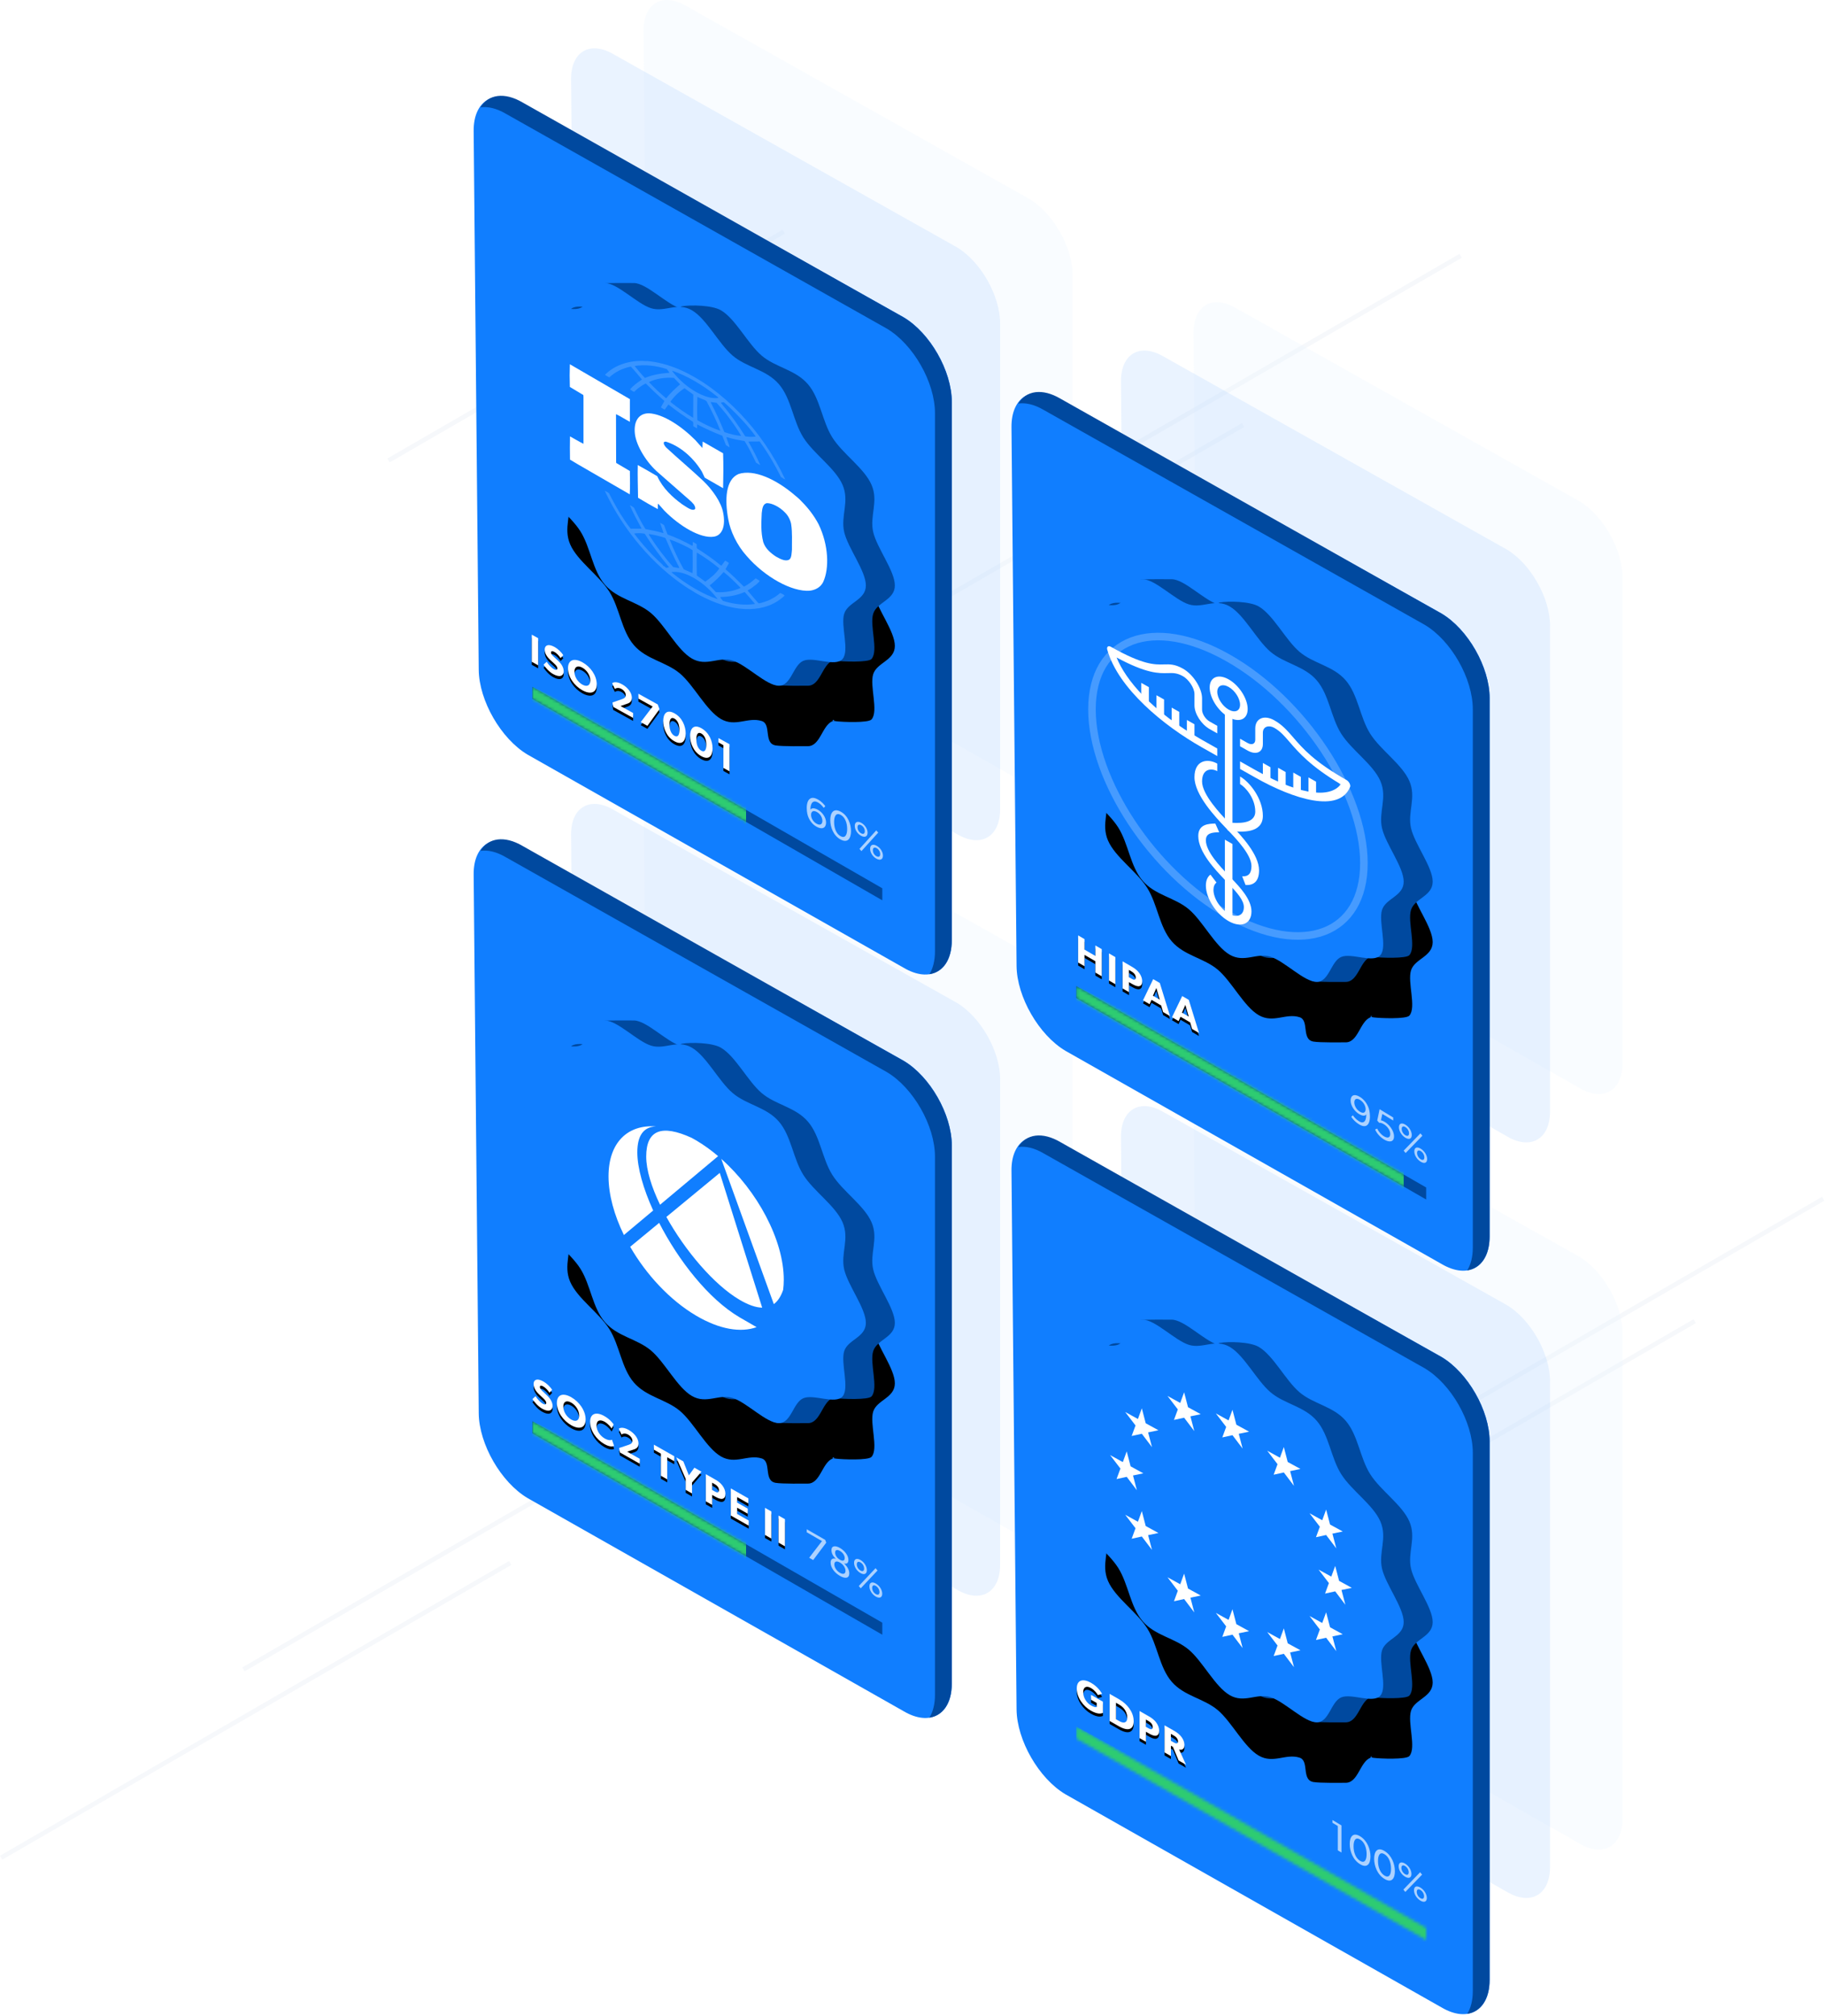 <?xml version="1.0" encoding="UTF-8"?>
<svg width="604px" height="667px" viewBox="0 0 604 667" version="1.1" xmlns="http://www.w3.org/2000/svg" xmlns:xlink="http://www.w3.org/1999/xlink">
    <!-- Generator: Sketch 52.2 (67145) - http://www.bohemiancoding.com/sketch -->
    <title>Group 15</title>
    <desc>Created with Sketch.</desc>
    <defs>
        <path d="M30.632,198.063 L30.632,207.033 L28.526,205.805 L28.526,202.048 L24.925,199.948 L24.925,203.705 L22.819,202.478 L22.819,193.508 L24.925,194.735 L24.925,198.206 L28.526,200.306 L28.526,196.835 L30.632,198.063 Z M35.134,200.688 L35.134,209.658 L33.028,208.43 L33.028,199.46 L35.134,200.688 Z M44.018,208.688 C44.018,209.65 43.68,210.142 43.082,210.3 C42.484,210.446 41.665,210.15 40.742,209.612 L39.637,208.968 L39.637,212.283 L37.531,211.055 L37.531,202.085 L40.742,203.957 C41.665,204.495 42.484,205.155 43.082,205.997 C43.68,206.84 44.018,207.726 44.018,208.688 Z M41.886,207.445 C41.886,206.99 41.704,206.572 41.457,206.246 C41.197,205.912 40.898,205.673 40.443,205.408 L39.624,204.93 L39.624,207.335 L40.443,207.813 C40.898,208.078 41.197,208.187 41.457,208.157 C41.704,208.119 41.886,207.9 41.886,207.445 Z M49.846,209.252 L53.226,220.206 L50.938,218.872 L50.301,216.693 L47.103,214.829 L46.466,216.264 L44.282,214.991 L47.662,207.979 L49.846,209.252 Z M47.584,213.471 L49.82,214.775 L48.702,210.899 L47.584,213.471 Z M59.444,214.848 L62.824,225.802 L60.536,224.468 L59.899,222.29 L56.701,220.425 L56.064,221.861 L53.88,220.587 L57.26,213.575 L59.444,214.848 Z M57.182,219.067 L59.418,220.371 L58.3,216.495 L57.182,219.067 Z" id="path-1"></path>
        <filter x="-8.7%" y="-7.7%" width="117.5%" height="121.7%" filterUnits="objectBoundingBox" id="filter-2">
            <feOffset dx="0" dy="1" in="SourceAlpha" result="shadowOffsetOuter1"></feOffset>
            <feGaussianBlur stdDeviation="1" in="shadowOffsetOuter1" result="shadowBlurOuter1"></feGaussianBlur>
            <feColorMatrix values="0 0 0 0 0   0 0 0 0 0   0 0 0 0 0  0 0 0 0.122 0" type="matrix" in="shadowBlurOuter1"></feColorMatrix>
        </filter>
        <path d="M67.181,9.434 C72.019,12.245 76.095,20.551 80.689,24.452 C85.322,28.384 91.818,29.063 95.972,33.875 C100.092,38.647 100.666,46.147 104.088,51.558 C107.509,56.969 114.671,61.703 117.049,67.206 C119.447,72.755 116.355,77.459 117.597,82.816 C118.828,88.128 124.764,95.654 124.764,100.496 C124.764,105.338 118.828,105.968 117.597,109.851 C116.355,113.765 119.447,122.061 117.049,124.825 C115.998,126.036 107.431,125.698 105.247,125.418 C102.49,125.064 105.997,124.616 104.088,125.418 C100.666,126.854 100.092,133.687 95.972,133.674 C94.805,133.671 87.461,133.796 85.287,133.42 C81.225,132.716 84.021,126.388 80.689,125.346 C76.095,123.91 72.019,127.483 67.181,124.672 C62.342,121.862 58.266,113.556 53.672,109.655 C49.039,105.723 42.543,105.044 38.389,100.232 C34.27,95.46 33.695,87.96 30.273,82.549 C26.852,77.138 19.69,72.404 17.312,66.901 C14.914,61.352 18.006,56.648 16.764,51.291 C15.533,45.979 9.597,38.453 9.597,33.611 C9.597,28.769 15.533,28.138 16.764,24.256 C18.006,20.342 14.914,12.046 17.312,9.282 C19.69,6.541 26.852,10.126 30.273,8.689 C32.71,7.666 25.769,1.712 28.148,0.559 C29.978,0.347 37.203,0.429 38.389,0.433 C42.543,0.445 49.039,7.312 53.672,8.761 C55.452,9.317 52.754,8.387 54.453,8.102 C57.139,7.652 64.217,7.713 67.181,9.434 Z" id="path-3"></path>
        <filter x="-58.2%" y="-35.3%" width="216.4%" height="200.5%" filterUnits="objectBoundingBox" id="filter-4">
            <feOffset dx="0" dy="20" in="SourceAlpha" result="shadowOffsetOuter1"></feOffset>
            <feGaussianBlur stdDeviation="19" in="shadowOffsetOuter1" result="shadowBlurOuter1"></feGaussianBlur>
            <feColorMatrix values="0 0 0 0 0   0 0 0 0 0   0 0 0 0 0  0 0 0 0.252 0" type="matrix" in="shadowBlurOuter1"></feColorMatrix>
        </filter>
        <path d="M57.583,9.434 C62.422,12.245 66.498,20.551 71.092,24.452 C75.725,28.384 82.221,29.063 86.375,33.875 C90.494,38.647 91.069,46.147 94.49,51.558 C97.912,56.969 105.074,61.703 107.452,67.206 C109.85,72.755 106.758,77.459 107.999,82.816 C109.231,88.128 115.167,95.654 115.167,100.496 C115.167,105.338 109.231,105.968 107.999,109.851 C106.758,113.765 109.85,122.061 107.452,124.825 C105.074,127.566 97.912,123.981 94.49,125.418 C91.069,126.854 90.494,133.687 86.375,133.674 C82.221,133.661 75.725,126.795 71.092,125.346 C66.498,123.91 62.422,127.483 57.583,124.672 C52.744,121.862 48.669,113.556 44.074,109.655 C39.442,105.723 32.946,105.044 28.792,100.232 C24.672,95.46 24.098,87.96 20.676,82.549 C17.255,77.138 10.093,72.404 7.715,66.901 C5.317,61.352 8.409,56.648 7.167,51.291 C5.936,45.979 0,38.453 0,33.611 C0,28.769 5.936,28.138 7.167,24.256 C8.409,20.342 5.317,12.046 7.715,9.282 C10.093,6.541 17.255,10.126 20.676,8.689 C24.098,7.253 24.672,0.42 28.792,0.433 C32.946,0.445 39.441,7.312 44.074,8.761 C48.669,10.197 52.744,6.624 57.583,9.434 Z" id="path-5"></path>
        <polygon id="path-7" points="0.191 0.266 116 66.913 116 70.896 0.191 4.241"></polygon>
        <path d="M31.022,197.058 L31.022,200.776 C30.567,200.918 29.501,201.439 27.031,200.024 C24.548,198.602 22.364,195.713 22.364,192.723 C22.364,189.733 24.548,189.359 27.057,190.796 C29.436,192.158 30.463,193.994 30.749,194.47 L29.358,194.883 C28.981,194.251 28.279,193.238 27.057,192.538 C25.614,191.712 24.496,192.124 24.496,193.944 C24.496,195.764 25.64,197.472 27.096,198.306 C28.552,199.14 28.968,198.806 28.968,198.806 L28.968,197.48 L27.083,196.401 L27.083,194.802 L31.022,197.058 Z M41.205,203.513 C41.205,205.255 40.503,205.893 39.749,206.098 C39.008,206.298 37.851,206.077 36.291,205.184 L33.249,203.442 L33.249,194.472 L36.291,196.214 C37.851,197.107 39.008,198.212 39.749,199.273 C40.503,200.329 41.205,201.771 41.205,203.513 Z M39.073,202.292 C39.073,201.187 38.657,200.312 38.28,199.732 C37.903,199.165 37.279,198.522 36.408,198.023 L35.342,197.413 L35.342,202.86 L36.408,203.47 C37.279,203.969 37.903,204.04 38.28,203.892 C38.657,203.757 39.073,203.397 39.073,202.292 Z M49.634,206.676 C49.634,207.638 49.296,208.133 48.698,208.298 C48.1,208.449 47.281,208.162 46.358,207.634 L45.253,207.001 L45.253,210.316 L43.147,209.11 L43.147,200.14 L46.358,201.979 C47.281,202.507 48.1,203.158 48.698,203.995 C49.296,204.831 49.634,205.714 49.634,206.676 Z M47.502,205.455 C47.502,205 47.32,204.584 47.073,204.26 C46.813,203.929 46.514,203.693 46.059,203.432 L45.24,202.963 L45.24,205.368 L46.059,205.837 C46.514,206.098 46.813,206.204 47.073,206.171 C47.32,206.131 47.502,205.91 47.502,205.455 Z M56.242,212.904 L58.517,217.912 L56.073,216.512 L54.188,212.001 L53.525,211.621 L53.525,215.053 L51.419,213.847 L51.419,204.877 L54.643,206.723 C55.644,207.297 56.424,207.951 57.009,208.715 C57.607,209.5 57.997,210.438 57.997,211.335 C57.997,213.038 56.905,213.076 56.242,212.904 Z M55.878,210.2 C55.878,209.745 55.696,209.38 55.423,209.029 C55.163,208.685 54.825,208.453 54.344,208.177 L53.512,207.701 L53.512,210.002 L54.344,210.478 C54.825,210.754 55.163,210.895 55.423,210.849 C55.696,210.81 55.878,210.668 55.878,210.2 Z" id="path-9"></path>
        <filter x="-9.7%" y="-9.0%" width="119.4%" height="125.1%" filterUnits="objectBoundingBox" id="filter-10">
            <feOffset dx="0" dy="1" in="SourceAlpha" result="shadowOffsetOuter1"></feOffset>
            <feGaussianBlur stdDeviation="1" in="shadowOffsetOuter1" result="shadowBlurOuter1"></feGaussianBlur>
            <feColorMatrix values="0 0 0 0 0   0 0 0 0 0   0 0 0 0 0  0 0 0 0.122 0" type="matrix" in="shadowBlurOuter1"></feColorMatrix>
        </filter>
        <path d="M67.181,9.434 C72.019,12.245 76.095,20.551 80.689,24.452 C85.322,28.384 91.818,29.063 95.972,33.875 C100.092,38.647 100.666,46.147 104.088,51.558 C107.509,56.969 114.671,61.703 117.049,67.206 C119.447,72.755 116.355,77.459 117.597,82.816 C118.828,88.128 124.764,95.654 124.764,100.496 C124.764,105.338 118.828,105.968 117.597,109.851 C116.355,113.765 119.447,122.061 117.049,124.825 C115.998,126.036 107.431,125.698 105.247,125.418 C102.49,125.064 105.997,124.616 104.088,125.418 C100.666,126.854 100.092,133.687 95.972,133.674 C94.805,133.671 87.461,133.796 85.287,133.42 C81.225,132.716 84.021,126.388 80.689,125.346 C76.095,123.91 72.019,127.483 67.181,124.672 C62.342,121.862 58.266,113.556 53.672,109.655 C49.039,105.723 42.543,105.044 38.389,100.232 C34.27,95.46 33.695,87.96 30.273,82.549 C26.852,77.138 19.69,72.404 17.312,66.901 C14.914,61.352 18.006,56.648 16.764,51.291 C15.533,45.979 9.597,38.453 9.597,33.611 C9.597,28.769 15.533,28.138 16.764,24.256 C18.006,20.342 14.914,12.046 17.312,9.282 C19.69,6.541 26.852,10.126 30.273,8.689 C32.71,7.666 25.769,1.712 28.148,0.559 C29.978,0.347 37.203,0.429 38.389,0.433 C42.543,0.445 49.039,7.312 53.672,8.761 C55.452,9.317 52.754,8.387 54.453,8.102 C57.139,7.652 64.217,7.713 67.181,9.434 Z" id="path-11"></path>
        <filter x="-58.2%" y="-35.3%" width="216.4%" height="200.5%" filterUnits="objectBoundingBox" id="filter-12">
            <feOffset dx="0" dy="20" in="SourceAlpha" result="shadowOffsetOuter1"></feOffset>
            <feGaussianBlur stdDeviation="19" in="shadowOffsetOuter1" result="shadowBlurOuter1"></feGaussianBlur>
            <feColorMatrix values="0 0 0 0 0   0 0 0 0 0   0 0 0 0 0  0 0 0 0.252 0" type="matrix" in="shadowBlurOuter1"></feColorMatrix>
        </filter>
        <path d="M57.583,9.434 C62.422,12.245 66.498,20.551 71.092,24.452 C75.725,28.384 82.221,29.063 86.375,33.875 C90.494,38.647 91.069,46.147 94.49,51.558 C97.912,56.969 105.074,61.703 107.452,67.206 C109.85,72.755 106.758,77.459 107.999,82.816 C109.231,88.128 115.167,95.654 115.167,100.496 C115.167,105.338 109.231,105.968 107.999,109.851 C106.758,113.765 109.85,122.061 107.452,124.825 C105.074,127.566 97.912,123.981 94.49,125.418 C91.069,126.854 90.494,133.687 86.375,133.674 C82.221,133.661 75.725,126.795 71.092,125.346 C66.498,123.91 62.422,127.483 57.583,124.672 C52.744,121.862 48.669,113.556 44.074,109.655 C39.442,105.723 32.946,105.044 28.792,100.232 C24.672,95.46 24.098,87.96 20.676,82.549 C17.255,77.138 10.093,72.404 7.715,66.901 C5.317,61.352 8.409,56.648 7.167,51.291 C5.936,45.979 0,38.453 0,33.611 C0,28.769 5.936,28.138 7.167,24.256 C8.409,20.342 5.317,12.046 7.715,9.282 C10.093,6.541 17.255,10.126 20.676,8.689 C24.098,7.253 24.672,0.42 28.792,0.433 C32.946,0.445 39.441,7.312 44.074,8.761 C48.669,10.197 52.744,6.624 57.583,9.434 Z" id="path-13"></path>
        <polygon id="path-15" points="0.191 0.266 116 66.913 116 70.896 0.191 4.241"></polygon>
        <polygon id="path-17" points="3.18463493e-12 1.11581546e-17 115.809 66.647 115.809 70.631 3.18463493e-12 3.975"></polygon>
        <path d="M22.106,195.166 L22.106,204.136 L20,202.97 L20,194 L22.106,195.166 Z M30.56,206.089 C30.56,206.947 30.157,207.504 29.507,207.651 C28.87,207.805 28.038,207.578 27.076,207.045 C25.776,206.325 24.619,205.009 23.891,203.929 L24.931,202.971 C25.581,204.007 26.582,205.017 27.271,205.398 C27.947,205.773 28.467,205.736 28.467,205.138 C28.467,204.527 27.804,203.926 27.414,203.567 C27.024,203.208 26.348,202.599 26.049,202.304 C25.828,202.077 25.373,201.656 24.983,201.063 C24.593,200.483 24.281,199.79 24.281,198.945 C24.281,198.087 24.697,197.642 25.217,197.501 C25.724,197.353 26.543,197.52 27.583,198.096 C28.623,198.672 29.819,199.829 30.43,200.778 L29.533,201.75 C29.013,200.942 28.207,200.106 27.531,199.731 C26.855,199.357 26.361,199.343 26.361,199.889 C26.361,200.435 26.868,200.924 27.271,201.303 C27.661,201.675 28.324,202.277 28.61,202.552 C28.857,202.78 29.455,203.345 29.858,203.971 C30.235,204.557 30.56,205.283 30.56,206.089 Z M41.498,210.405 C41.498,213.304 39.405,213.874 36.74,212.398 C34.075,210.922 31.982,208.033 31.982,205.134 C31.982,202.235 34.075,201.653 36.74,203.129 C39.405,204.605 41.498,207.506 41.498,210.405 Z M39.366,209.172 C39.366,207.469 38.235,205.751 36.74,204.923 C35.245,204.095 34.114,204.547 34.114,206.263 C34.114,207.979 35.245,209.698 36.74,210.526 C38.235,211.354 39.366,210.888 39.366,209.172 Z M53.531,219.917 L53.531,221.542 L46.953,217.899 L46.706,216.436 L49.748,215.378 C50.593,215.079 51.1,214.775 51.1,214.008 C51.1,213.241 50.541,212.437 49.657,211.947 C48.76,211.451 47.98,211.604 47.486,211.954 L46.602,210.086 C46.719,209.878 47.824,209.281 49.852,210.404 C51.88,211.528 53.115,213.291 53.115,214.864 C53.115,216.437 51.945,216.725 51.23,216.966 L49.371,217.613 L53.531,219.917 Z M61.687,217.089 L62.259,218.654 L58.268,224.165 L56.058,222.941 L59.997,217.765 L55.291,215.159 L55.291,213.547 L61.687,217.089 Z M70.934,226.709 C70.934,229.075 69.829,230.725 67.216,229.278 C64.59,227.823 63.498,224.956 63.498,222.59 C63.498,220.224 64.603,218.574 67.216,220.022 C69.829,221.469 70.934,224.343 70.934,226.709 Z M68.867,225.525 C68.867,223.913 68.373,222.418 67.216,221.777 C66.059,221.136 65.565,222.084 65.565,223.696 C65.565,225.308 66.059,226.83 67.216,227.471 C68.373,228.112 68.867,227.137 68.867,225.525 Z M79.83,231.636 C79.83,234.002 78.725,235.652 76.112,234.205 C73.486,232.751 72.394,229.884 72.394,227.518 C72.394,225.152 73.499,223.502 76.112,224.949 C78.725,226.396 79.83,229.27 79.83,231.636 Z M77.763,230.453 C77.763,228.841 77.269,227.345 76.112,226.704 C74.955,226.063 74.461,227.012 74.461,228.624 C74.461,230.236 74.955,231.757 76.112,232.398 C77.269,233.039 77.763,232.065 77.763,230.453 Z M85.438,230.244 L85.438,239.214 L83.41,238.091 L83.41,230.564 L81.785,229.664 L81.785,228.221 L85.438,230.244 Z" id="path-19"></path>
        <filter x="-5.3%" y="-5.5%" width="110.7%" height="115.5%" filterUnits="objectBoundingBox" id="filter-20">
            <feOffset dx="0" dy="1" in="SourceAlpha" result="shadowOffsetOuter1"></feOffset>
            <feGaussianBlur stdDeviation="1" in="shadowOffsetOuter1" result="shadowBlurOuter1"></feGaussianBlur>
            <feColorMatrix values="0 0 0 0 0   0 0 0 0 0   0 0 0 0 0  0 0 0 0.122 0" type="matrix" in="shadowBlurOuter1"></feColorMatrix>
        </filter>
        <path d="M67.181,9.434 C72.019,12.245 76.095,20.551 80.689,24.452 C85.322,28.384 91.818,29.063 95.972,33.875 C100.092,38.647 100.666,46.147 104.088,51.558 C107.509,56.969 114.671,61.703 117.049,67.206 C119.447,72.755 116.355,77.459 117.597,82.816 C118.828,88.128 124.764,95.654 124.764,100.496 C124.764,105.338 118.828,105.968 117.597,109.851 C116.355,113.765 119.447,122.061 117.049,124.825 C115.998,126.036 107.431,125.698 105.247,125.418 C102.49,125.064 105.997,124.616 104.088,125.418 C100.666,126.854 100.092,133.687 95.972,133.674 C94.805,133.671 87.461,133.796 85.287,133.42 C81.225,132.716 84.021,126.388 80.689,125.346 C76.095,123.91 72.019,127.483 67.181,124.672 C62.342,121.862 58.266,113.556 53.672,109.655 C49.039,105.723 42.543,105.044 38.389,100.232 C34.27,95.46 33.695,87.96 30.273,82.549 C26.852,77.138 19.69,72.404 17.312,66.901 C14.914,61.352 18.006,56.648 16.764,51.291 C15.533,45.979 9.597,38.453 9.597,33.611 C9.597,28.769 15.533,28.138 16.764,24.256 C18.006,20.342 14.914,12.046 17.312,9.282 C19.69,6.541 26.852,10.126 30.273,8.689 C32.71,7.666 25.769,1.712 28.148,0.559 C29.978,0.347 37.203,0.429 38.389,0.433 C42.543,0.445 49.039,7.312 53.672,8.761 C55.452,9.317 52.754,8.387 54.453,8.102 C57.139,7.652 64.217,7.713 67.181,9.434 Z" id="path-21"></path>
        <filter x="-58.2%" y="-35.3%" width="216.4%" height="200.5%" filterUnits="objectBoundingBox" id="filter-22">
            <feOffset dx="0" dy="20" in="SourceAlpha" result="shadowOffsetOuter1"></feOffset>
            <feGaussianBlur stdDeviation="19" in="shadowOffsetOuter1" result="shadowBlurOuter1"></feGaussianBlur>
            <feColorMatrix values="0 0 0 0 0   0 0 0 0 0   0 0 0 0 0  0 0 0 0.252 0" type="matrix" in="shadowBlurOuter1"></feColorMatrix>
        </filter>
        <path d="M57.583,9.434 C62.422,12.245 66.498,20.551 71.092,24.452 C75.725,28.384 82.221,29.063 86.375,33.875 C90.494,38.647 91.069,46.147 94.49,51.558 C97.912,56.969 105.074,61.703 107.452,67.206 C109.85,72.755 106.758,77.459 107.999,82.816 C109.231,88.128 115.167,95.654 115.167,100.496 C115.167,105.338 109.231,105.968 107.999,109.851 C106.758,113.765 109.85,122.061 107.452,124.825 C105.074,127.566 97.912,123.981 94.49,125.418 C91.069,126.854 90.494,133.687 86.375,133.674 C82.221,133.661 75.725,126.795 71.092,125.346 C66.498,123.91 62.422,127.483 57.583,124.672 C52.744,121.862 48.669,113.556 44.074,109.655 C39.442,105.723 32.946,105.044 28.792,100.232 C24.672,95.46 24.098,87.96 20.676,82.549 C17.255,77.138 10.093,72.404 7.715,66.901 C5.317,61.352 8.409,56.648 7.167,51.291 C5.936,45.979 0,38.453 0,33.611 C0,28.769 5.936,28.138 7.167,24.256 C8.409,20.342 5.317,12.046 7.715,9.282 C10.093,6.541 17.255,10.126 20.676,8.689 C24.098,7.253 24.672,0.42 28.792,0.433 C32.946,0.445 39.441,7.312 44.074,8.761 C48.669,10.197 52.744,6.624 57.583,9.434 Z" id="path-23"></path>
        <path d="M26.877,199.181 C26.877,200.039 26.474,200.589 25.824,200.727 C25.187,200.872 24.355,200.632 23.393,200.085 C22.093,199.346 20.936,198.012 20.208,196.922 L21.248,195.98 C21.898,197.025 22.899,198.049 23.588,198.441 C24.264,198.826 24.784,198.796 24.784,198.198 C24.784,197.587 24.121,196.976 23.731,196.612 C23.341,196.247 22.665,195.628 22.366,195.328 C22.145,195.099 21.69,194.671 21.3,194.072 C20.91,193.486 20.598,192.789 20.598,191.944 C20.598,191.086 21.014,190.647 21.534,190.513 C22.041,190.373 22.86,190.552 23.9,191.144 C24.94,191.735 26.136,192.909 26.747,193.868 L25.85,194.827 C25.33,194.011 24.524,193.163 23.848,192.778 C23.172,192.394 22.678,192.373 22.678,192.919 C22.678,193.465 23.185,193.961 23.588,194.346 C23.978,194.724 24.641,195.335 24.927,195.615 C25.174,195.846 25.772,196.42 26.175,197.052 C26.552,197.644 26.877,198.375 26.877,199.181 Z M37.814,203.658 C37.814,206.557 35.721,207.096 33.056,205.58 C30.391,204.065 28.298,201.146 28.298,198.247 C28.298,195.348 30.391,194.796 33.056,196.311 C35.721,197.827 37.814,200.759 37.814,203.658 Z M35.682,202.394 C35.682,200.691 34.551,198.955 33.056,198.105 C31.561,197.255 30.43,197.691 30.43,199.407 C30.43,201.123 31.561,202.858 33.056,203.708 C34.551,204.558 35.682,204.11 35.682,202.394 Z M46.542,210.389 L47.244,212.426 C46.789,212.635 45.84,212.849 44.007,211.807 C41.368,210.306 39.301,207.389 39.301,204.503 C39.301,201.604 41.394,201.065 44.007,202.551 C45.853,203.601 46.854,204.937 47.088,205.317 L46.438,206.689 C46.269,206.372 45.307,205.11 44.124,204.438 C42.603,203.573 41.433,203.921 41.433,205.676 C41.433,207.431 42.655,209.127 44.124,209.963 C45.242,210.598 46.048,210.615 46.542,210.389 Z M55.737,216.696 L55.737,218.321 L49.159,214.581 L48.912,213.114 L51.954,212.101 C52.799,211.815 53.306,211.518 53.306,210.751 C53.306,209.984 52.747,209.172 51.863,208.67 C50.966,208.159 50.186,208.301 49.692,208.644 L48.808,206.763 C48.925,206.557 50.03,205.976 52.058,207.129 C54.086,208.283 55.321,210.064 55.321,211.637 C55.321,213.21 54.151,213.481 53.436,213.711 L51.577,214.331 L55.737,216.696 Z M67.147,215.839 L67.147,217.503 L64.833,216.188 L64.833,223.494 L62.727,222.296 L62.727,214.99 L60.413,213.674 L60.413,212.01 L67.147,215.839 Z M73.82,219.634 L76.16,220.965 L73.04,224.534 L73.04,228.161 L70.934,226.963 L70.934,223.336 L67.814,216.219 L70.154,217.549 L71.987,222.167 L73.82,219.634 Z M84.081,228.29 C84.081,229.252 83.743,229.749 83.145,229.916 C82.547,230.07 81.728,229.786 80.805,229.261 L79.7,228.633 L79.7,231.948 L77.594,230.75 L77.594,221.78 L80.805,223.606 C81.728,224.131 82.547,224.779 83.145,225.613 C83.743,226.447 84.081,227.328 84.081,228.29 Z M81.949,227.078 C81.949,226.623 81.767,226.207 81.52,225.885 C81.26,225.555 80.961,225.32 80.506,225.061 L79.687,224.596 L79.687,227.001 L80.506,227.466 C80.961,227.725 81.26,227.83 81.52,227.796 C81.767,227.754 81.949,227.533 81.949,227.078 Z M91.795,237.122 L91.795,238.825 L85.867,235.454 L85.867,226.484 L91.678,229.789 L91.678,231.466 L87.96,229.351 L87.96,231.184 L91.47,233.18 L91.47,234.857 L87.96,232.861 L87.96,234.941 L91.795,237.122 Z M99.278,234.111 L99.278,243.081 L97.172,241.883 L97.172,232.913 L99.278,234.111 Z M103.781,236.671 L103.781,245.641 L101.675,244.443 L101.675,235.473 L103.781,236.671 Z" id="path-25"></path>
        <filter x="-4.2%" y="-4.5%" width="108.4%" height="112.7%" filterUnits="objectBoundingBox" id="filter-26">
            <feOffset dx="0" dy="1" in="SourceAlpha" result="shadowOffsetOuter1"></feOffset>
            <feGaussianBlur stdDeviation="1" in="shadowOffsetOuter1" result="shadowBlurOuter1"></feGaussianBlur>
            <feColorMatrix values="0 0 0 0 0   0 0 0 0 0   0 0 0 0 0  0 0 0 0.122 0" type="matrix" in="shadowBlurOuter1"></feColorMatrix>
        </filter>
        <path d="M67.181,9.434 C72.019,12.245 76.095,20.551 80.689,24.452 C85.322,28.384 91.818,29.063 95.972,33.875 C100.092,38.647 100.666,46.147 104.088,51.558 C107.509,56.969 114.671,61.703 117.049,67.206 C119.447,72.755 116.355,77.459 117.597,82.816 C118.828,88.128 124.764,95.654 124.764,100.496 C124.764,105.338 118.828,105.968 117.597,109.851 C116.355,113.765 119.447,122.061 117.049,124.825 C115.998,126.036 107.431,125.698 105.247,125.418 C102.49,125.064 105.997,124.616 104.088,125.418 C100.666,126.854 100.092,133.687 95.972,133.674 C94.805,133.671 87.461,133.796 85.287,133.42 C81.225,132.716 84.021,126.388 80.689,125.346 C76.095,123.91 72.019,127.483 67.181,124.672 C62.342,121.862 58.266,113.556 53.672,109.655 C49.039,105.723 42.543,105.044 38.389,100.232 C34.27,95.46 33.695,87.96 30.273,82.549 C26.852,77.138 19.69,72.404 17.312,66.901 C14.914,61.352 18.006,56.648 16.764,51.291 C15.533,45.979 9.597,38.453 9.597,33.611 C9.597,28.769 15.533,28.138 16.764,24.256 C18.006,20.342 14.914,12.046 17.312,9.282 C19.69,6.541 26.852,10.126 30.273,8.689 C32.71,7.666 25.769,1.712 28.148,0.559 C29.978,0.347 37.203,0.429 38.389,0.433 C42.543,0.445 49.039,7.312 53.672,8.761 C55.452,9.317 52.754,8.387 54.453,8.102 C57.139,7.652 64.217,7.713 67.181,9.434 Z" id="path-27"></path>
        <filter x="-58.2%" y="-35.3%" width="216.4%" height="200.5%" filterUnits="objectBoundingBox" id="filter-28">
            <feOffset dx="0" dy="20" in="SourceAlpha" result="shadowOffsetOuter1"></feOffset>
            <feGaussianBlur stdDeviation="19" in="shadowOffsetOuter1" result="shadowBlurOuter1"></feGaussianBlur>
            <feColorMatrix values="0 0 0 0 0   0 0 0 0 0   0 0 0 0 0  0 0 0 0.252 0" type="matrix" in="shadowBlurOuter1"></feColorMatrix>
        </filter>
        <path d="M57.583,9.434 C62.422,12.245 66.498,20.551 71.092,24.452 C75.725,28.384 82.221,29.063 86.375,33.875 C90.494,38.647 91.069,46.147 94.49,51.558 C97.912,56.969 105.074,61.703 107.452,67.206 C109.85,72.755 106.758,77.459 107.999,82.816 C109.231,88.128 115.167,95.654 115.167,100.496 C115.167,105.338 109.231,105.968 107.999,109.851 C106.758,113.765 109.85,122.061 107.452,124.825 C105.074,127.566 97.912,123.981 94.49,125.418 C91.069,126.854 90.494,133.687 86.375,133.674 C82.221,133.661 75.725,126.795 71.092,125.346 C66.498,123.91 62.422,127.483 57.583,124.672 C52.744,121.862 48.669,113.556 44.074,109.655 C39.442,105.723 32.946,105.044 28.792,100.232 C24.672,95.46 24.098,87.96 20.676,82.549 C17.255,77.138 10.093,72.404 7.715,66.901 C5.317,61.352 8.409,56.648 7.167,51.291 C5.936,45.979 0,38.453 0,33.611 C0,28.769 5.936,28.138 7.167,24.256 C8.409,20.342 5.317,12.046 7.715,9.282 C10.093,6.541 17.255,10.126 20.676,8.689 C24.098,7.253 24.672,0.42 28.792,0.433 C32.946,0.445 39.441,7.312 44.074,8.761 C48.669,10.197 52.744,6.624 57.583,9.434 Z" id="path-29"></path>
        <polygon id="path-31" points="3.18463493e-12 1.11581546e-17 115.809 66.647 115.809 70.631 3.18463493e-12 3.975"></polygon>
    </defs>
    <g id="Page-1" stroke="none" stroke-width="1" fill="none" fill-rule="evenodd">
        <g id="Gridiron" transform="translate(-746, -4054)">
            <g id="How" transform="translate(173, 2525)">
                <g id="Audit" transform="translate(87, 1529)">
                    <g id="Group-3">
                        <g id="Group-15" transform="translate(486, 0)">
                            <polygon id="Fill-593" fill="#F6F8FB" points="0.75 615.322 1.13686838e-13 614.024 168.51 516.496 169.26 517.795"></polygon>
                            <polygon id="Fill-594" fill="#F6F8FB" points="80.95 553.012 80.2 551.713 211.024 476 211.774 477.298"></polygon>
                            <polygon id="Fill-593" fill="#F6F8FB" points="392.75 535.322 392 534.024 560.51 436.496 561.26 437.795"></polygon>
                            <polygon id="Fill-594" fill="#F6F8FB" points="472.95 473.012 472.2 471.713 603.024 396 603.774 397.298"></polygon>
                            <polygon id="Fill-594" fill="#F6F8FB" points="352.95 161.012 352.2 159.713 483.024 84 483.774 85.298"></polygon>
                            <polygon id="Fill-594" fill="#F6F8FB" points="280.95 217.012 280.2 215.713 411.024 140 411.774 141.298"></polygon>
                            <polygon id="Fill-594" fill="#F6F8FB" points="128.95 153.012 128.2 151.713 259.024 76 259.774 77.298"></polygon>
                            <path d="M395,351.739 C395,360.961 401.445,364.66 409.325,359.959 L520.988,296.363 C528.868,291.662 535.398,280.272 535.492,271.05 L536.999,110.296 C537.098,101.073 530.72,97.343 522.822,102.017 L409.361,165.798 C401.463,170.467 395,181.834 395,191.057 L395,351.739 Z" id="Fill-367" fill="#EBF4FF" opacity="0.25" transform="translate(466, 231) scale(-1, 1) translate(-466, -231) "></path>
                            <path d="M395,601.739 C395,610.961 401.445,614.66 409.325,609.959 L520.988,546.363 C528.868,541.662 535.398,530.272 535.492,521.05 L536.999,360.296 C537.098,351.073 530.72,347.343 522.822,352.017 L409.361,415.798 C401.463,420.467 395,431.834 395,441.057 L395,601.739 Z" id="Fill-367" fill="#EBF4FF" opacity="0.25" transform="translate(466, 481) scale(-1, 1) translate(-466, -481) "></path>
                            <path d="M213,251.739 C213,260.961 219.445,264.66 227.325,259.959 L338.988,196.363 C346.868,191.662 353.398,180.272 353.492,171.05 L354.999,10.296 C355.098,1.073 348.72,-2.657 340.822,2.017 L227.361,65.798 C219.463,70.467 213,81.834 213,91.057 L213,251.739 Z" id="Fill-367" fill="#EBF4FF" opacity="0.25" transform="translate(284, 131) scale(-1, 1) translate(-284, -131) "></path>
                            <path d="M213,501.739 C213,510.961 219.445,514.66 227.325,509.959 L338.988,446.363 C346.868,441.662 353.398,430.272 353.492,421.05 L354.999,260.296 C355.098,251.073 348.72,247.343 340.822,252.017 L227.361,315.798 C219.463,320.467 213,331.834 213,341.057 L213,501.739 Z" id="Fill-367" fill="#EBF4FF" opacity="0.25" transform="translate(284, 381) scale(-1, 1) translate(-284, -381) "></path>
                            <g id="Group-14" transform="translate(156, 16)">
                                <g id="HIPAA" transform="translate(178, 100)">
                                    <path d="M37,251.739 C37,260.961 43.445,264.66 51.325,259.959 L162.988,196.363 C170.868,191.662 177.398,180.272 177.492,171.05 L178.999,10.296 C179.098,1.073 172.72,-2.657 164.822,2.017 L51.361,65.798 C43.463,70.467 37,81.834 37,91.057 L37,251.739 Z" id="Fill-367" fill="#ACD2FF" opacity="0.25" transform="translate(108, 131) scale(-1, 1) translate(-108, -131) "></path>
                                    <path d="M0.763,293.079 C0.763,303.303 7.945,307.403 16.725,302.191 L141.157,231.688 C149.938,226.475 157.215,213.848 157.32,203.624 L158.999,25.406 C159.109,15.182 152.002,11.046 143.201,16.228 L16.765,86.937 C7.965,92.114 0.763,104.716 0.763,114.94 L0.763,293.079 Z" id="Fill-367" fill="#107EFF" transform="translate(79.881, 159.223) scale(-1, 1) translate(-79.881, -159.223) "></path>
                                    <path d="M8.553,118.71 C8.553,108.482 15.747,95.88 24.539,90.701 L150.553,19.653 C153.663,17.82 156.559,17.174 159,17.534 C156.369,13.232 151.092,12.34 144.991,15.932 L18.977,86.98 C10.185,92.159 2.991,104.765 2.991,114.993 L2.991,293.079 C2.991,299.645 5.956,303.672 10.4,304.344 C9.227,302.455 8.553,299.916 8.553,296.8 L8.553,118.71 Z" id="Fill-369" fill="#00499F" transform="translate(80.995, 159.022) scale(-1, 1) translate(-80.995, -159.022) "></path>
                                    <path d="M119.396,253.427 C119.396,255.026 118.954,255.993 118.343,256.39 C117.771,256.758 116.952,256.729 115.808,256.036 C114.248,255.09 113.442,253.874 113.208,253.537 L113.741,253.028 C114.105,253.587 114.859,254.447 115.782,255.006 C116.549,255.471 117.03,255.49 117.433,255.188 C117.875,254.871 118.187,254.111 118.187,252.746 C117.888,253.176 117.173,253.457 115.756,252.599 C114.352,251.748 113,249.888 113,248.172 C113,246.443 114.17,245.787 116.055,246.93 C117.68,247.915 118.447,249.394 118.772,250.124 C119.071,250.786 119.396,251.906 119.396,253.427 Z M117.966,251.026 C117.966,250.012 117.329,248.677 116.081,247.921 C114.846,247.172 114.222,247.743 114.222,248.757 C114.222,249.771 114.846,251.098 116.081,251.847 C117.329,252.603 117.966,252.04 117.966,251.026 Z M127.361,260.01 C127.361,261.973 125.736,262.054 124.046,261.03 C122.356,260.005 121.42,258.502 121.095,257.733 L121.797,257.43 C122.187,258.33 123.032,259.375 124.033,259.982 C125.047,260.596 126.113,260.619 126.113,259.254 C126.113,257.889 125.06,256.626 124.033,256.004 C123.448,255.649 122.798,255.424 122.447,255.523 L121.81,254.76 L122.59,251.021 L127.101,253.755 L127.101,254.769 L123.5,252.587 L123.032,254.682 C123.383,254.739 123.812,254.921 124.306,255.22 C125.762,256.103 127.361,258.047 127.361,260.01 Z M138.317,267.522 C138.317,268.809 137.42,269.136 136.198,268.395 C134.976,267.654 134.079,266.24 134.079,264.953 C134.079,263.666 134.976,263.338 136.198,264.079 C137.42,264.82 138.317,266.235 138.317,267.522 Z M136.107,259.006 L136.757,259.79 L131.206,265.512 L130.556,264.728 L136.107,259.006 Z M133.234,259.565 C133.234,260.852 132.337,261.193 131.115,260.452 C129.893,259.711 128.996,258.284 128.996,256.997 C128.996,255.723 129.893,255.382 131.115,256.123 C132.337,256.864 133.234,258.291 133.234,259.565 Z M137.407,266.957 C137.407,266.177 136.939,265.321 136.198,264.872 C135.457,264.423 134.989,264.711 134.989,265.491 C134.989,266.284 135.457,267.127 136.198,267.576 C136.939,268.025 137.407,267.75 137.407,266.957 Z M132.324,259.014 C132.324,258.221 131.856,257.378 131.115,256.929 C130.374,256.48 129.906,256.755 129.906,257.548 C129.906,258.328 130.374,259.171 131.115,259.62 C131.856,260.069 132.324,259.794 132.324,259.014 Z" id="95%" fill="#ACD2FF"></path>
                                    <g id="Hipaa">
                                        <use fill="black" fill-opacity="1" filter="url(#filter-2)" xlink:href="#path-1"></use>
                                        <use fill="#FFFFFF" fill-rule="evenodd" xlink:href="#path-1"></use>
                                    </g>
                                    <g id="ISO" transform="translate(15.396, 75.222)">
                                        <g id="Clip-152">
                                            <use fill="black" fill-opacity="1" filter="url(#filter-4)" xlink:href="#path-3"></use>
                                            <use fill="#00499F" fill-rule="evenodd" xlink:href="#path-3"></use>
                                        </g>
                                        <g id="g2537">
                                            <mask id="mask-6" fill="white">
                                                <use xlink:href="#path-5"></use>
                                            </mask>
                                            <use id="Clip-152" fill="#107EFF" xlink:href="#path-5"></use>
                                        </g>
                                    </g>
                                    <g id="38-caduceus-medicine" transform="translate(27.396, 94.222)">
                                        <path d="M45,92.44 C69.853,106.49 90,98.851 90,75.379 C90,51.907 69.853,21.49 45,7.44 C20.147,-6.61 0,1.028 0,24.5 C0,47.972 20.147,78.39 45,92.44 Z" id="Stroke-154" stroke-opacity="0.23" stroke="#FFFFFF" stroke-width="2.5"></path>
                                        <polygon id="Rectangle" fill="#FFFFFF" points="43.985 25.116 46.5 26.538 46.5 64.038 43.985 62.616"></polygon>
                                        <polygon id="Rectangle" fill="#FFFFFF" points="43.985 67.616 46.5 69.038 46.5 94.038 43.985 92.616"></polygon>
                                        <path d="M45.242,27.077 C41.775,25.117 38.955,20.718 38.955,17.272 C38.955,13.826 41.775,12.617 45.242,14.577 C48.71,16.537 51.53,20.935 51.53,24.381 C51.53,27.828 48.71,29.037 45.242,27.077 Z M45.242,17.077 C43.162,15.901 41.47,16.626 41.47,18.694 C41.47,20.761 43.162,23.401 45.242,24.577 C47.322,25.753 49.015,25.027 49.015,22.96 C49.015,20.892 47.322,18.253 45.242,17.077 Z" id="Shape" fill="#FFFFFF" fill-rule="nonzero"></path>
                                        <path d="M45.242,94.577 C41.081,92.224 37.697,86.947 37.697,82.811 C37.697,81.174 38.219,79.912 39.207,79.164 L41.218,81.802 C40.559,82.3 40.212,83.142 40.212,84.233 C40.212,86.99 42.468,90.508 45.242,92.077 C48.017,93.645 50.273,92.678 50.273,89.92 C50.273,87.693 48.116,85.245 45.295,82.277 L44.68,81.628 L45.806,80.028 L46.403,80.658 C48.945,83.333 52.788,87.379 52.788,91.342 C52.788,95.479 49.404,96.929 45.242,94.577 Z" id="Path" fill="#FFFFFF"></path>
                                        <path d="M44.68,81.628 C44.458,81.391 44.204,81.126 43.927,80.838 C40.87,77.651 35.182,71.722 35.182,66.389 C35.182,62.404 38.718,62.326 40.83,62.278 L42.11,65.156 C39.695,65.208 37.697,65.445 37.697,67.811 C37.697,71.57 42.457,76.532 45.015,79.198 C45.305,79.501 45.571,79.779 45.805,80.027 L44.68,81.628 Z" id="Path" fill="#FFFFFF"></path>
                                        <path d="M50.835,82.607 L49.709,79.734 C51.782,79.876 52.788,78.766 52.788,76.342 C52.788,72.645 47.917,67.529 45.3,64.781 L44.679,64.127 L45.805,62.527 L46.403,63.158 C49.292,66.191 55.303,72.504 55.303,77.764 C55.303,81.132 53.757,82.805 50.835,82.607 Z" id="Path" fill="#FFFFFF"></path>
                                        <path d="M45.242,64.724 L44.08,63.495 C41.041,60.305 33.924,52.84 33.924,46.928 C33.924,41.22 38.306,40.655 41.47,42.444 L41.47,44.944 C39.715,43.952 36.439,43.934 36.439,48.35 C36.439,52.698 42.565,59.126 45.181,61.869 L45.242,61.934 L45.304,61.94 C47.92,62.153 54.045,62.651 54.045,58.303 C54.045,53.887 50.769,50.201 49.015,49.21 L49.015,46.71 C52.179,48.498 56.561,54.016 56.561,59.725 C56.561,65.636 49.444,65.056 46.404,64.809 L45.242,64.724 Z" id="Path" fill="#FFFFFF"></path>
                                        <path d="M41.47,39.944 L36.439,37.1 C23.64,29.864 8.676,17.568 5.064,4.758 C4.936,4.304 5.001,3.921 5.238,3.73 C5.474,3.538 5.854,3.559 6.258,3.788 C16.931,9.821 20.761,9.712 23.838,9.623 C25.778,9.568 27.451,9.519 30.152,11.045 C33.502,12.939 36.439,17.521 36.439,20.85 L36.439,24.6 C36.439,25.979 37.567,27.738 38.955,28.522 L41.47,29.944 L41.47,32.444 L38.955,31.022 C36.18,29.454 33.924,25.936 33.924,23.178 L33.924,19.428 C33.924,17.317 31.896,14.532 30.152,13.545 C28.147,12.412 26.881,12.449 25.129,12.498 C22.143,12.584 18.118,12.7 8.143,7.33 C11.117,14.725 19.826,25.208 36.439,34.6 L41.47,37.444 L41.47,39.944 Z" id="Path" fill="#FFFFFF"></path>
                                        <polygon id="Rectangle" fill="#FFFFFF" points="31.409 28.006 33.924 29.428 33.924 34.428 31.409 33.006"></polygon>
                                        <polygon id="Rectangle" fill="#FFFFFF" points="26.379 23.913 28.894 25.334 28.894 31.584 26.379 30.163"></polygon>
                                        <polygon id="Rectangle" fill="#FFFFFF" points="21.348 19.819 23.864 21.241 23.864 27.491 21.348 26.069"></polygon>
                                        <polygon id="Rectangle" fill="#FFFFFF" points="16.318 15.725 18.833 17.147 18.833 22.147 16.318 20.725"></polygon>
                                        <path d="M54.045,47.053 L49.015,44.21 L49.015,41.71 L54.045,44.553 C70.659,53.946 79.368,53.309 82.342,49.275 C72.366,43.367 68.342,38.7 65.356,35.239 C63.604,33.21 62.338,31.741 60.333,30.608 C58.589,29.622 56.561,30.114 56.561,32.225 L56.561,35.975 C56.561,38.733 54.305,39.7 51.53,38.131 L49.015,36.71 L49.015,34.21 L51.53,35.631 C52.917,36.416 54.045,35.932 54.045,34.553 L54.045,30.803 C54.045,27.475 56.983,26.214 60.333,28.108 C63.032,29.634 64.707,31.576 66.646,33.823 C69.724,37.392 73.554,41.832 84.227,47.866 C84.631,48.094 85.011,48.501 85.247,48.961 C85.484,49.421 85.548,49.877 85.421,50.186 C81.809,58.912 66.845,54.289 54.045,47.053 Z" id="Path" fill="#FFFFFF"></path>
                                        <polygon id="Rectangle" fill="#FFFFFF" points="56.561 42.225 59.076 43.647 59.076 48.647 56.561 47.225"></polygon>
                                        <polygon id="Rectangle" fill="#FFFFFF" points="61.591 43.819 64.106 45.241 64.106 51.491 61.591 50.069"></polygon>
                                        <polygon id="Rectangle" fill="#FFFFFF" points="66.621 45.413 69.136 46.835 69.136 53.085 66.621 51.663"></polygon>
                                        <polygon id="Rectangle" fill="#FFFFFF" points="71.652 47.006 74.167 48.428 74.167 53.428 71.652 52.006"></polygon>
                                    </g>
                                    <g id="Group-16" transform="translate(22, 210)">
                                        <mask id="mask-8" fill="white">
                                            <use xlink:href="#path-7"></use>
                                        </mask>
                                        <use id="Fill-278" fill="#00499F" xlink:href="#path-7"></use>
                                        <polygon id="Fill-278" fill="#2ECC71" mask="url(#mask-8)" points="0.191 0.266 108.562 54.846 108.562 72.628 0.191 14.116"></polygon>
                                    </g>
                                </g>
                                <g id="4-copy-4" transform="translate(178, 350)">
                                    <path d="M37,251.739 C37,260.961 43.445,264.66 51.325,259.959 L162.988,196.363 C170.868,191.662 177.398,180.272 177.492,171.05 L178.999,10.296 C179.098,1.073 172.72,-2.657 164.822,2.017 L51.361,65.798 C43.463,70.467 37,81.834 37,91.057 L37,251.739 Z" id="Fill-367" fill="#ACD2FF" opacity="0.25" transform="translate(108, 131) scale(-1, 1) translate(-108, -131) "></path>
                                    <path d="M0.763,289.079 C0.763,299.303 7.945,303.403 16.725,298.191 L141.157,227.688 C149.938,222.475 157.215,209.848 157.32,199.624 L158.999,21.406 C159.109,11.182 152.002,7.046 143.201,12.228 L16.765,82.937 C7.965,88.114 0.763,100.716 0.763,110.94 L0.763,289.079 Z" id="Fill-367" fill="#107EFF" transform="translate(79.881, 155.223) scale(-1, 1) translate(-79.881, -155.223) "></path>
                                    <path d="M8.553,114.71 C8.553,104.482 15.747,91.88 24.539,86.701 L150.553,15.653 C153.663,13.82 156.559,13.174 159,13.534 C156.369,9.232 151.092,8.34 144.991,11.932 L18.977,82.98 C10.185,88.159 2.991,100.765 2.991,110.993 L2.991,289.079 C2.991,295.645 5.956,299.672 10.4,300.344 C9.227,298.455 8.553,295.916 8.553,292.8 L8.553,114.71 Z" id="Fill-369" fill="#00499F" transform="translate(80.995, 155.022) scale(-1, 1) translate(-80.995, -155.022) "></path>
                                    <g id="GDPR">
                                        <use fill="black" fill-opacity="1" filter="url(#filter-10)" xlink:href="#path-9"></use>
                                        <use fill="#FFFFFF" fill-rule="evenodd" xlink:href="#path-9"></use>
                                    </g>
                                    <path d="M109.977,238.003 L109.977,246.973 L108.755,246.236 L108.755,238.189 L107,237.131 L107,236.208 L109.977,238.003 Z M119.567,248.286 C119.567,250.613 118.553,252.289 116.135,250.831 C113.717,249.372 112.703,246.473 112.703,244.146 C112.703,241.806 113.73,240.137 116.135,241.588 C118.553,243.046 119.567,245.946 119.567,248.286 Z M118.293,247.491 C118.293,245.437 117.578,243.524 116.135,242.654 C114.692,241.783 113.977,242.834 113.977,244.888 C113.977,246.929 114.692,248.855 116.135,249.726 C117.578,250.596 118.293,249.532 118.293,247.491 Z M127.65,253.16 C127.65,255.487 126.636,257.164 124.218,255.705 C121.8,254.247 120.786,251.347 120.786,249.02 C120.786,246.68 121.813,245.012 124.218,246.462 C126.636,247.921 127.65,250.82 127.65,253.16 Z M126.376,252.366 C126.376,250.312 125.661,248.399 124.218,247.528 C122.775,246.658 122.06,247.709 122.06,249.763 C122.06,251.804 122.775,253.73 124.218,254.6 C125.661,255.471 126.376,254.407 126.376,252.366 Z M138.215,262.002 C138.215,263.289 137.318,263.619 136.096,262.882 C134.874,262.145 133.977,260.733 133.977,259.446 C133.977,258.159 134.874,257.829 136.096,258.566 C137.318,259.303 138.215,260.715 138.215,262.002 Z M136.005,253.493 L136.655,254.275 L131.104,260.014 L130.454,259.232 L136.005,253.493 Z M133.132,254.062 C133.132,255.349 132.235,255.692 131.013,254.955 C129.791,254.218 128.894,252.793 128.894,251.506 C128.894,250.232 129.791,249.889 131.013,250.626 C132.235,251.363 133.132,252.788 133.132,254.062 Z M137.305,261.44 C137.305,260.66 136.837,259.806 136.096,259.359 C135.355,258.912 134.887,259.202 134.887,259.982 C134.887,260.775 135.355,261.616 136.096,262.063 C136.837,262.51 137.305,262.233 137.305,261.44 Z M132.222,253.513 C132.222,252.72 131.754,251.879 131.013,251.432 C130.272,250.985 129.804,251.261 129.804,252.054 C129.804,252.834 130.272,253.676 131.013,254.123 C131.754,254.57 132.222,254.293 132.222,253.513 Z" id="100%" fill="#ACD2FF"></path>
                                    <g id="ISO" transform="translate(15.396, 70.222)">
                                        <g id="g2537">
                                            <g id="Clip-152">
                                                <use fill="black" fill-opacity="1" filter="url(#filter-12)" xlink:href="#path-11"></use>
                                                <use fill="#00499F" fill-rule="evenodd" xlink:href="#path-11"></use>
                                            </g>
                                            <mask id="mask-14" fill="white">
                                                <use xlink:href="#path-13"></use>
                                            </mask>
                                            <use id="Clip-152" fill="#107EFF" xlink:href="#path-13"></use>
                                        </g>
                                        <polygon id="Fill-3" fill="#FFFFFE" points="55.135 39.394 58.499 38.656 61.863 43.09 60.583 38.205 64 37.496 59.788 35.182 58.499 30.242 57.21 33.771 53 31.454 56.415 35.916"></polygon>
                                        <polygon id="Fill-4" fill="#FFFFFE" points="39.137 33.608 42.501 32.871 45.863 37.302 44.585 32.421 48 31.711 43.788 29.398 42.499 24.455 41.21 27.987 37 25.67 40.415 30.131"></polygon>
                                        <polygon id="Fill-5" fill="#FFFFFE" points="28.5 29.767 27.211 33.298 23 30.981 26.415 35.442 25.135 38.919 28.5 38.182 31.865 42.615 30.585 37.731 34 37.022 29.789 34.71"></polygon>
                                        <polygon id="Fill-6" fill="#FFFFFE" points="23.501 52.437 26.863 56.868 25.585 51.986 29 51.277 24.79 48.965 23.501 44.021 22.212 47.558 18 45.236 21.417 49.697 20.137 53.174"></polygon>
                                        <polygon id="Fill-7" fill="#FFFFFE" points="29.789 68.71 28.5 63.767 27.211 67.298 23 64.981 26.415 69.442 25.135 72.919 28.5 72.177 31.865 76.615 30.585 71.731 34 71.022"></polygon>
                                        <polygon id="Fill-8" fill="#FFFFFE" points="43.788 89.395 42.499 84.455 41.212 87.985 37 85.667 40.415 90.128 39.137 93.608 42.501 92.87 45.863 97.302 44.585 92.419 48 91.708"></polygon>
                                        <polygon id="Fill-9" fill="#FFFFFE" points="59.788 101.185 58.499 96.242 57.212 99.775 53 97.457 56.415 101.917 55.137 105.396 58.501 104.658 61.863 109.09 60.583 104.206 64 103.498"></polygon>
                                        <polygon id="Fill-10" fill="#FFFFFE" points="76.787 107.518 75.5 102.579 74.208 106.107 70 103.791 73.413 108.251 72.135 111.731 75.5 110.993 78.865 115.427 77.582 110.541 81 109.832"></polygon>
                                        <polygon id="Fill-11" fill="#FFFFFE" points="90.792 102.212 89.5 97.268 88.208 100.798 84 98.482 87.418 102.944 86.135 106.42 89.5 105.678 92.865 110.116 91.582 105.231 95 104.524"></polygon>
                                        <polygon id="Fill-12" fill="#FFFFFE" points="98 89.171 93.789 86.858 92.498 81.914 91.211 85.448 87 83.13 90.416 87.591 89.138 91.069 92.498 90.325 95.861 94.761 94.584 89.88"></polygon>
                                        <polygon id="Fill-13" fill="#FFFFFE" points="86.135 72.42 89.5 71.682 92.865 76.116 91.582 71.23 95 70.525 90.791 68.214 89.5 63.268 88.209 66.8 84 64.484 87.418 68.943"></polygon>
                                        <polygon id="Fill-14" fill="#FFFFFE" points="75.498 42.578 74.211 46.111 70 43.789 73.412 48.252 72.134 51.731 75.502 50.991 78.861 55.425 77.584 50.543 81 49.83 76.784 47.515"></polygon>
                                    </g>
                                    <g id="Group-16" transform="translate(22, 205)">
                                        <mask id="mask-16" fill="white">
                                            <use xlink:href="#path-15"></use>
                                        </mask>
                                        <use id="Fill-278" fill="#107EFF" xlink:href="#path-15"></use>
                                        <polygon id="Fill-278" fill="#2ECC71" mask="url(#mask-16)" points="0.191 0.266 120.562 65.406 120.562 86.628 0.191 16.795"></polygon>
                                    </g>
                                </g>
                                <g id="4-copy-3">
                                    <path d="M33,251.739 C33,260.961 39.445,264.66 47.325,259.959 L158.988,196.363 C166.868,191.662 173.398,180.272 173.492,171.05 L174.999,10.296 C175.098,1.073 168.72,-2.657 160.822,2.017 L47.361,65.798 C39.463,70.467 33,81.834 33,91.057 L33,251.739 Z" id="Fill-367" fill="#ACD2FF" opacity="0.25" transform="translate(104, 131) scale(-1, 1) translate(-104, -131) "></path>
                                    <path d="M0.763,295.079 C0.763,305.303 7.945,309.403 16.725,304.191 L141.157,233.688 C149.938,228.475 157.215,215.848 157.32,205.624 L158.999,27.406 C159.109,17.182 152.002,13.046 143.201,18.228 L16.765,88.937 C7.965,94.114 0.763,106.716 0.763,116.94 L0.763,295.079 Z" id="Fill-367" fill="#107EFF" transform="translate(79.881, 161.223) scale(-1, 1) translate(-79.881, -161.223) "></path>
                                    <path d="M8.553,120.71 C8.553,110.482 15.747,97.88 24.539,92.701 L150.553,21.653 C153.663,19.82 156.559,19.174 159,19.534 C156.369,15.232 151.092,14.34 144.991,17.932 L18.977,88.98 C10.185,94.159 2.991,106.765 2.991,116.993 L2.991,295.079 C2.991,301.645 5.956,305.672 10.4,306.344 C9.227,304.455 8.553,301.916 8.553,298.8 L8.553,120.71 Z" id="Fill-369" fill="#00499F" transform="translate(80.995, 161.022) scale(-1, 1) translate(-80.995, -161.022) "></path>
                                    <g id="Group-9" transform="translate(20.191, 211.266)">
                                        <mask id="mask-18" fill="white">
                                            <use xlink:href="#path-17"></use>
                                        </mask>
                                        <use id="Fill-278" fill="#00499F" xlink:href="#path-17"></use>
                                        <polygon id="Fill-278" fill="#2ECC71" mask="url(#mask-18)" points="0 0 70.727 33.834 70.727 51.615 0 13.85"></polygon>
                                    </g>
                                    <g id="ISO-27001">
                                        <use fill="black" fill-opacity="1" filter="url(#filter-20)" xlink:href="#path-19"></use>
                                        <use fill="#FFFFFF" fill-rule="evenodd" xlink:href="#path-19"></use>
                                    </g>
                                    <path d="M117.396,256.134 C117.396,257.863 116.226,258.603 114.341,257.597 C112.664,256.701 111.91,255.233 111.624,254.599 C111.325,253.945 111,252.901 111,251.341 C111,249.716 111.442,248.73 112.053,248.302 C112.651,247.88 113.444,247.862 114.627,248.493 C116.005,249.229 116.811,250.322 117.149,250.75 L116.616,251.31 C116.07,250.564 115.42,249.905 114.64,249.488 C113.86,249.072 113.392,249.108 112.976,249.432 C112.56,249.756 112.209,250.517 112.209,251.882 C112.534,251.471 113.223,251.15 114.64,251.906 C116.057,252.663 117.396,254.418 117.396,256.134 Z M116.174,255.611 C116.174,254.597 115.55,253.315 114.315,252.656 C113.067,251.989 112.43,252.598 112.43,253.612 C112.43,254.626 113.067,255.915 114.315,256.582 C115.55,257.241 116.174,256.625 116.174,255.611 Z M125.647,259.005 C125.647,261.332 124.633,263.078 122.215,261.787 C119.797,260.497 118.783,257.667 118.783,255.34 C118.783,253 119.81,251.261 122.215,252.544 C124.633,253.835 125.647,256.665 125.647,259.005 Z M124.373,258.299 C124.373,256.245 123.658,254.381 122.215,253.61 C120.772,252.84 120.057,253.94 120.057,255.994 C120.057,258.035 120.772,259.912 122.215,260.682 C123.658,261.453 124.373,260.34 124.373,258.299 Z M136.213,267.115 C136.213,268.402 135.316,268.794 134.094,268.142 C132.872,267.49 131.975,266.14 131.975,264.853 C131.975,263.566 132.872,263.174 134.094,263.826 C135.316,264.478 136.213,265.828 136.213,267.115 Z M134.003,258.759 L134.653,259.497 L129.102,265.62 L128.452,264.883 L134.003,258.759 Z M131.13,259.527 C131.13,260.814 130.233,261.219 129.011,260.566 C127.789,259.914 126.892,258.551 126.892,257.264 C126.892,255.99 127.789,255.585 129.011,256.237 C130.233,256.89 131.13,258.253 131.13,259.527 Z M135.303,266.617 C135.303,265.837 134.835,265.015 134.094,264.619 C133.353,264.223 132.885,264.546 132.885,265.326 C132.885,266.119 133.353,266.927 134.094,267.323 C134.835,267.719 135.303,267.41 135.303,266.617 Z M130.22,259.041 C130.22,258.248 129.752,257.439 129.011,257.043 C128.27,256.648 127.802,256.957 127.802,257.75 C127.802,258.53 128.27,259.339 129.011,259.734 C129.752,260.13 130.22,259.821 130.22,259.041 Z" id="60%" fill="#ACD2FF"></path>
                                    <g id="ISO" transform="translate(15.396, 77.222)">
                                        <g id="g2537">
                                            <g id="Clip-152">
                                                <use fill="black" fill-opacity="1" filter="url(#filter-22)" xlink:href="#path-21"></use>
                                                <use fill="#00499F" fill-rule="evenodd" xlink:href="#path-21"></use>
                                            </g>
                                            <mask id="mask-24" fill="white">
                                                <use xlink:href="#path-23"></use>
                                            </mask>
                                            <use id="Clip-152" fill="#107EFF" xlink:href="#path-23"></use>
                                            <path d="M61.388,104.339 C60.173,103.769 58.686,102.951 57.38,102.057 C56.885,101.814 56.299,101.429 55.714,101.043 C44.905,93.901 34.951,82.434 28.736,69.135 C29.186,69.442 29.726,69.574 30.177,70.018 C31.258,72.192 32.474,74.4 33.825,76.64 C34.996,78.457 36.077,80.177 37.338,81.728 C38.509,81.635 39.815,81.757 40.941,81.683 C39.545,79.098 38.104,76.487 37.068,73.974 C37.383,74.021 37.969,74.407 38.419,74.759 C39.545,77.096 40.761,79.486 42.202,81.824 C44.139,82.221 46.031,82.546 48.012,83.151 C48.012,83.151 48.192,83.074 48.192,83.074 C48.192,83.074 47.066,79.781 47.066,79.781 C47.562,79.978 47.877,80.207 48.373,80.54 C48.778,81.549 49.093,82.596 49.543,83.631 C52.156,84.556 54.903,85.834 57.695,87.364 C58.056,87.255 57.786,86.416 57.921,86.085 C57.921,86.085 59.137,86.791 59.137,86.791 C59.272,87.324 59.092,87.72 59.272,88.234 C61.884,89.888 64.631,91.757 67.154,93.858 C67.154,93.858 67.379,93.944 67.379,93.944 C67.379,93.944 68.595,92.284 68.595,92.284 C69,92.52 69.541,92.743 69.856,93.108 C69.856,93.108 68.73,95.092 68.73,95.092 C68.73,95.092 68.82,95.235 68.82,95.235 C70.892,96.985 72.828,98.928 74.81,100.898 C76.206,100.207 77.513,99.192 78.683,98.143 C79.179,98.431 79.674,98.673 80.035,99.019 C79.494,99.706 78.818,100.314 78.098,100.76 C77.513,101.285 76.882,101.691 76.116,102.066 C76.116,102.066 76.116,102.293 76.116,102.293 L79.269,105.989 C79.269,105.989 79.719,106.433 79.719,106.433 C82.467,105.89 84.899,104.71 86.835,102.969 C87.376,103.282 87.826,103.362 88.277,103.851 C82.242,109.626 72.288,109.805 61.524,104.417 C61.524,104.417 61.479,104.3 61.479,104.3 C61.479,104.3 61.388,104.339 61.388,104.339 Z M66.028,104.986 C66.028,104.986 66.028,104.895 66.028,104.895 C62.109,99.708 55.759,95.747 51.615,96.025 C51.39,96.076 50.94,95.905 50.895,96.197 C55.669,100.107 61.299,103.468 66.028,104.986 Z M78.413,106.629 C78.413,106.629 78.323,106.395 78.323,106.395 L75.215,102.816 C75.215,102.816 74.99,102.685 74.99,102.685 C72.603,103.756 69.811,104.272 66.973,104.307 C67.064,104.678 67.514,105.167 67.829,105.577 C71.612,106.774 75.171,107.112 78.413,106.629 Z M50.039,94.472 C47.247,91.076 44.499,87.388 41.977,83.376 C40.761,83.125 39.635,83.153 38.554,83.299 C38.554,83.299 38.554,83.39 38.554,83.39 C41.392,87.176 44.544,90.599 47.877,93.626 C48.012,93.841 48.102,94.03 48.282,94.134 C48.282,94.134 48.282,94.043 48.282,94.043 C48.643,94.162 48.913,94.728 49.228,94.638 C49.499,94.568 49.814,94.569 50.039,94.472 Z M73.684,101.336 C73.684,101.336 73.594,101.147 73.594,101.147 C71.837,99.353 70.036,97.579 68.099,96.045 C66.703,97.645 65.172,99.167 63.46,100.493 C64.091,101.223 64.857,101.94 65.532,102.697 C68.46,102.896 71.297,102.406 73.684,101.336 Z M53.417,94.751 C53.417,94.751 53.282,94.308 53.282,94.308 C51.57,91.131 50.219,87.981 48.868,84.876 C48.868,84.876 48.688,84.726 48.688,84.726 C46.841,84.154 45.04,83.699 43.328,83.478 C43.328,83.478 43.418,83.804 43.418,83.804 C45.895,87.653 48.508,91.172 51.39,94.392 C52.066,94.512 52.741,94.677 53.417,94.751 Z M57.786,96.424 C57.921,94.137 57.831,91.355 57.831,88.853 C56.569,87.939 55.444,87.512 54.183,86.871 C52.966,86.347 51.435,85.594 50.219,85.297 C51.525,88.557 53.057,91.858 54.903,95.159 C54.903,95.159 57.786,96.424 57.786,96.424 Z M62.019,99.246 C63.776,97.992 65.487,96.666 66.658,94.844 C64.226,92.84 61.749,91.083 59.227,89.618 C59.137,91.977 59.182,94.687 59.227,97.215 C60.127,97.875 61.118,98.587 62.019,99.246 Z" id="path47-path-4" fill="#FFFFFF" fill-rule="nonzero" opacity="0.413" mask="url(#mask-24)"></path>
                                            <path d="M48.598,42.323 C48.147,42.061 47.652,41.865 47.337,41.545 C47.337,41.545 48.463,39.515 48.463,39.515 C48.463,39.515 48.328,39.3 48.328,39.3 C46.301,37.531 44.319,35.653 42.382,33.709 C42.382,33.709 42.202,33.696 42.202,33.696 C40.941,34.373 39.725,35.214 38.734,36.185 C38.509,36.827 37.608,35.849 37.113,35.653 C38.194,34.279 39.635,33.342 41.076,32.359 C39.86,30.926 38.644,29.4 37.383,28.076 C34.681,28.6 32.159,29.865 30.267,31.632 C29.726,31.408 29.366,31.154 28.826,30.795 C32.069,27.492 37.113,25.873 42.382,26.249 C42.382,26.249 42.382,26.295 42.427,26.321 C42.473,26.347 42.562,26.308 42.473,26.21 C46.031,26.503 49.814,27.426 53.822,29.208 C67.649,35.373 80.845,49.087 88.502,65.452 C88.097,65.262 87.511,64.922 87.06,64.615 C85.169,60.742 82.782,56.671 80.17,53.062 C80.079,52.873 79.809,52.762 79.719,52.846 C78.593,52.92 77.377,52.805 76.297,52.905 C77.738,55.516 79.134,58.101 80.215,60.685 C80.215,60.685 78.818,59.874 78.818,59.874 C77.693,57.537 76.522,55.083 75.036,52.719 C73.054,52.386 71.252,52.068 69.225,51.437 C69.225,51.437 69,51.488 69,51.488 C69.316,52.581 69.901,53.785 70.081,54.8 C70.081,54.8 68.865,54.093 68.865,54.093 C68.865,54.093 67.649,50.931 67.649,50.931 C64.992,49.978 62.064,48.597 59.362,47.21 C59.227,47.541 59.407,48.237 59.227,48.496 C59.227,48.496 58.056,47.816 58.056,47.816 C57.966,47.217 58.191,46.939 57.921,46.327 C55.128,44.569 52.426,42.681 49.814,40.618 C49.814,40.618 48.598,42.323 48.598,42.323 Z M58.056,37.353 C57.11,36.576 56.074,35.975 55.173,35.224 C53.327,36.381 51.795,37.902 50.489,39.646 C50.489,39.646 50.714,39.959 50.714,39.959 C53.057,41.774 55.489,43.55 58.011,45.014 C58.011,45.014 58.056,37.353 58.056,37.353 Z M66.929,49.284 C66.929,49.284 66.973,49.174 66.973,49.174 C65.712,45.985 64.136,42.704 62.425,39.481 C61.659,38.945 60.938,38.845 60.173,38.446 C60.173,38.446 59.407,38.092 59.407,38.092 C59.317,40.724 59.272,43.063 59.407,45.825 C61.974,47.271 64.541,48.489 66.929,49.284 Z M49.138,38.543 C50.444,36.799 52.066,35.375 53.687,33.952 C53.057,33.221 52.291,32.549 51.66,31.819 C48.688,31.594 45.85,32.038 43.463,33.154 C43.463,33.154 43.463,33.291 43.463,33.291 C45.22,35.176 47.066,36.884 48.958,38.484 C48.958,38.484 49.138,38.543 49.138,38.543 Z M73.91,51.018 C72.468,48.498 70.621,45.97 68.91,43.748 C67.874,42.509 66.838,41.225 65.757,40.052 C65.757,40.052 63.821,39.791 63.821,39.791 C63.821,39.791 63.956,40.188 63.956,40.188 C65.577,43.359 67.018,46.471 68.28,49.614 C68.28,49.614 68.415,49.784 68.415,49.784 C70.351,50.453 72.198,50.889 73.91,51.018 Z M78.728,51.224 C76.206,47.713 73.279,44.648 70.306,41.784 C70.306,41.784 68.19,39.872 68.19,39.872 C67.829,39.845 67.514,39.935 67.199,40.025 C67.199,40.025 67.289,40.213 67.289,40.213 C70.171,43.616 72.784,47.225 75.261,51.166 C76.476,51.372 77.648,51.37 78.728,51.224 Z M50.174,30.137 C49.949,29.734 49.588,29.251 49.273,28.887 C45.49,27.69 41.977,27.379 38.734,27.86 C38.734,27.86 38.734,27.997 38.734,27.997 C39.815,29.307 40.896,30.663 42.067,31.843 C44.634,30.741 47.291,30.328 50.174,30.137 Z M66.298,38.455 C66.433,38.26 66.073,38.142 65.983,37.999 C61.209,34.18 55.894,31.048 51.12,29.458 C51.03,29.633 51.345,29.862 51.48,30.077 C55.669,35.284 62.2,39.077 66.298,38.455 Z" id="path47-path-3" fill="#FFFFFF" fill-rule="nonzero" opacity="0.413" mask="url(#mask-24)"></path>
                                        </g>
                                        <g id="Group-12" transform="translate(16.795, 26.409)" fill="#FFFFFF" fill-rule="nonzero">
                                            <path d="M31.714,49.374 C36.668,54.39 43.604,58.645 48.108,57.94 C51.036,57.457 51.936,54.068 51.171,50.166 C50.585,46.551 47.523,42.361 44.595,39.524 C40.587,35.74 36.398,32.261 32.345,28.497 C31.939,28.079 31.399,27.356 31.489,26.908 C31.489,26.499 31.894,26.507 32.21,26.508 C36.443,27.784 41.037,31.361 44.1,36.415 C44.46,37.08 44.685,37.756 45.045,38.42 C45.045,38.42 51.126,41.906 51.126,41.906 C51.216,38.274 51.261,34.069 51.126,30.352 C51.126,30.352 44.37,26.474 44.37,26.474 C44.37,26.474 44.28,28.605 44.28,28.605 C43.514,27.796 42.749,26.897 41.983,26.042 C37.299,21.321 31.264,17.361 26.625,17.123 C23.247,17.072 21.445,19.71 21.941,23.956 C22.436,28.11 26.039,33.705 29.687,36.779 C29.687,36.779 40.587,46.339 40.587,46.339 C40.587,46.339 41.397,47.219 41.397,47.219 C41.758,47.747 41.983,48.287 41.893,48.735 C41.037,49.739 39.055,48.133 37.569,47.225 C34.416,44.939 31.173,41.964 29.327,37.935 C27.345,36.784 25.048,35.404 22.886,34.24 C22.796,37.918 22.931,41.271 22.977,45.073 C25.003,46.296 27.48,47.734 29.507,48.82 C29.597,48.327 29.417,47.449 29.642,47.034 C29.642,47.034 31.714,49.374 31.714,49.374 Z" id="path47-path"></path>
                                            <path d="M79.769,75.827 C73.914,76.248 64.996,71.342 58.961,64.379 C55.673,60.741 53.511,56.074 52.836,52.179 C51.62,45.696 51.935,39.01 56.259,37.199 C61.303,35.58 68.644,38.843 75.175,44.5 C75.484,44.743 76.47,45.571 77.145,46.333 C77.145,46.333 77.336,46.529 77.336,46.529 C79.363,48.571 81.3,51.105 82.741,53.853 C86.074,60.793 86.299,68.429 84.273,72.893 C83.462,74.606 81.795,75.594 79.769,75.827 Z M73.148,65.431 C73.824,64.777 73.779,63.387 73.914,62.237 C73.868,59.618 74.094,56.655 73.643,53.755 C73.418,52.533 72.698,50.977 71.572,49.914 C69.77,48.049 67.338,46.863 65.672,46.851 C64.275,47.041 64.095,48.62 63.915,50.107 C63.78,53.167 63.555,56.357 64.41,59.72 C65.086,61.886 66.933,63.414 68.599,64.518 C70.355,65.538 72.067,66.259 73.148,65.431 Z" id="path47-path-2"></path>
                                            <path d="M3.248,34.116 C3.248,34.116 0.456,32.449 0.456,32.449 C0.411,30.012 0.411,27.191 0.456,24.761 C1.987,25.605 3.428,26.487 4.915,27.214 C4.915,27.214 4.915,11.748 4.915,11.748 L4.869,11.084 C4.869,11.084 0.411,8.404 0.411,8.404 C0.321,5.804 0.321,3.348 0.411,0.898 C0.411,0.898 20.273,12.434 20.273,12.434 C20.273,12.434 20.273,19.939 20.273,19.939 C18.786,19.167 17.12,18.063 15.679,17.408 C15.679,17.408 15.724,33.401 15.724,33.401 L15.814,33.59 C15.814,33.59 20.273,36.225 20.273,36.225 C20.318,38.843 20.363,41.644 20.228,43.932 C20.228,43.932 3.248,34.116 3.248,34.116 Z" id="path47-path"></path>
                                        </g>
                                    </g>
                                </g>
                                <g id="4-copy-5" transform="translate(0, 250)">
                                    <path d="M33,251.739 C33,260.961 39.445,264.66 47.325,259.959 L158.988,196.363 C166.868,191.662 173.398,180.272 173.492,171.05 L174.999,10.296 C175.098,1.073 168.72,-2.657 160.822,2.017 L47.361,65.798 C39.463,70.467 33,81.834 33,91.057 L33,251.739 Z" id="Fill-367" fill="#ACD2FF" opacity="0.25" transform="translate(104, 131) scale(-1, 1) translate(-104, -131) "></path>
                                    <path d="M0.763,291.079 C0.763,301.303 7.945,305.403 16.725,300.191 L141.157,229.688 C149.938,224.475 157.215,211.848 157.32,201.624 L158.999,23.406 C159.109,13.182 152.002,9.046 143.201,14.228 L16.765,84.937 C7.965,90.114 0.763,102.716 0.763,112.94 L0.763,291.079 Z" id="Fill-367" fill="#107EFF" transform="translate(79.881, 157.223) scale(-1, 1) translate(-79.881, -157.223) "></path>
                                    <path d="M8.553,116.71 C8.553,106.482 15.747,93.88 24.539,88.701 L150.553,17.653 C153.663,15.82 156.559,15.174 159,15.534 C156.369,11.232 151.092,10.34 144.991,13.932 L18.977,84.98 C10.185,90.159 2.991,102.765 2.991,112.993 L2.991,291.079 C2.991,297.645 5.956,301.672 10.4,302.344 C9.227,300.455 8.553,297.916 8.553,294.8 L8.553,116.71 Z" id="Fill-369" fill="#00499F" transform="translate(80.995, 157.022) scale(-1, 1) translate(-80.995, -157.022) "></path>
                                    <g id="SOC2-Type-II">
                                        <use fill="black" fill-opacity="1" filter="url(#filter-26)" xlink:href="#path-25"></use>
                                        <use fill="#FFFFFF" fill-rule="evenodd" xlink:href="#path-25"></use>
                                    </g>
                                    <path d="M117.11,243.515 L117.448,244.438 L113.132,250.197 L111.806,249.434 L116.044,243.916 L111,241.014 L111,240 L117.11,243.515 Z M125.075,254.585 C125.075,256.275 123.749,256.448 121.981,255.431 C120.213,254.414 118.9,252.722 118.9,251.032 C118.9,249.901 119.576,249.497 120.577,249.761 L120.577,249.722 C119.992,249.164 119.173,248.212 119.173,246.899 C119.173,245.417 120.473,245.32 121.981,246.188 C123.489,247.055 124.789,248.648 124.789,250.13 C124.789,251.443 123.983,251.46 123.398,251.358 L123.398,251.384 C124.386,252.277 125.075,253.454 125.075,254.585 Z M123.567,249.544 C123.567,248.608 122.878,247.692 121.981,247.176 C121.084,246.66 120.395,246.783 120.395,247.719 C120.395,248.668 121.084,249.572 121.981,250.088 C122.878,250.604 123.567,250.493 123.567,249.544 Z M123.827,253.776 C123.827,252.71 123.034,251.616 121.981,251.011 C120.928,250.405 120.135,250.586 120.135,251.652 C120.135,252.718 120.98,253.841 121.981,254.417 C122.995,255 123.827,254.842 123.827,253.776 Z M135.979,261.338 C135.979,262.625 135.082,262.98 133.86,262.277 C132.638,261.574 131.741,260.187 131.741,258.9 C131.741,257.613 132.638,257.258 133.86,257.961 C135.082,258.664 135.979,260.051 135.979,261.338 Z M133.769,252.891 L134.419,253.655 L128.868,259.548 L128.218,258.784 L133.769,252.891 Z M130.896,253.539 C130.896,254.826 129.999,255.194 128.777,254.491 C127.555,253.788 126.658,252.388 126.658,251.101 C126.658,249.827 127.555,249.459 128.777,250.162 C129.999,250.865 130.896,252.265 130.896,253.539 Z M135.069,260.802 C135.069,260.022 134.601,259.181 133.86,258.754 C133.119,258.328 132.651,258.631 132.651,259.411 C132.651,260.204 133.119,261.032 133.86,261.458 C134.601,261.885 135.069,261.595 135.069,260.802 Z M129.986,253.016 C129.986,252.223 129.518,251.394 128.777,250.968 C128.036,250.542 127.568,250.832 127.568,251.625 C127.568,252.405 128.036,253.233 128.777,253.659 C129.518,254.085 129.986,253.796 129.986,253.016 Z" id="78%" fill="#ACD2FF"></path>
                                    <g id="ISO" transform="translate(15.396, 71.222)">
                                        <g id="g2537">
                                            <g id="Clip-152">
                                                <use fill="black" fill-opacity="1" filter="url(#filter-28)" xlink:href="#path-27"></use>
                                                <use fill="#00499F" fill-rule="evenodd" xlink:href="#path-27"></use>
                                            </g>
                                            <mask id="mask-30" fill="white">
                                                <use xlink:href="#path-29"></use>
                                            </mask>
                                            <use id="Clip-152" fill="#107EFF" xlink:href="#path-29"></use>
                                        </g>
                                        <path d="M35.091,71.42 C31.88,64.857 30,58.094 30,52 C30,40.772 36.381,34.799 45.714,35.487 C41.592,35.645 39.531,38.503 39.531,44.059 C39.531,49.197 41.491,56.08 44.776,63.313 L35.091,71.42 Z M73.34,98.636 C75.365,99.831 77.253,100.922 79.003,101.908 C73.8,103.797 66.755,102.685 59,98.11 C50.293,92.973 42.483,84.528 37.167,75.317 L46.759,67.408 C53.163,79.866 63.068,92.576 73.34,98.636 Z M47.055,61.406 C44.219,55.529 42.473,49.895 42.473,45.46 C42.473,36.734 47.498,34.677 57.546,39.288 C58.028,39.548 58.513,39.822 59,40.11 C61.512,41.591 63.949,43.348 66.273,45.32 L47.055,61.406 Z M88,86.219 C88,87.397 87.93,88.517 87.793,89.578 C87.048,91.749 86.019,93.32 84.706,94.289 L67.307,46.218 C79.275,56.851 88,73.09 88,86.219 Z M73.34,92.842 C64.854,87.836 55.341,76.591 49.148,65.438 L66.817,50.869 L80.854,95.459 C78.746,95.426 76.241,94.554 73.34,92.842 Z" id="Oval-4" fill="#FFFFFF"></path>
                                    </g>
                                    <g id="Group-9" transform="translate(20.191, 204.266)">
                                        <mask id="mask-32" fill="white">
                                            <use xlink:href="#path-31"></use>
                                        </mask>
                                        <use id="Fill-278" fill="#00499F" xlink:href="#path-31"></use>
                                        <polygon id="Fill-278" fill="#2ECC71" mask="url(#mask-32)" points="0 0 70.727 33.834 70.727 51.615 0 13.85"></polygon>
                                    </g>
                                </g>
                            </g>
                        </g>
                    </g>
                </g>
            </g>
        </g>
    </g>
</svg>